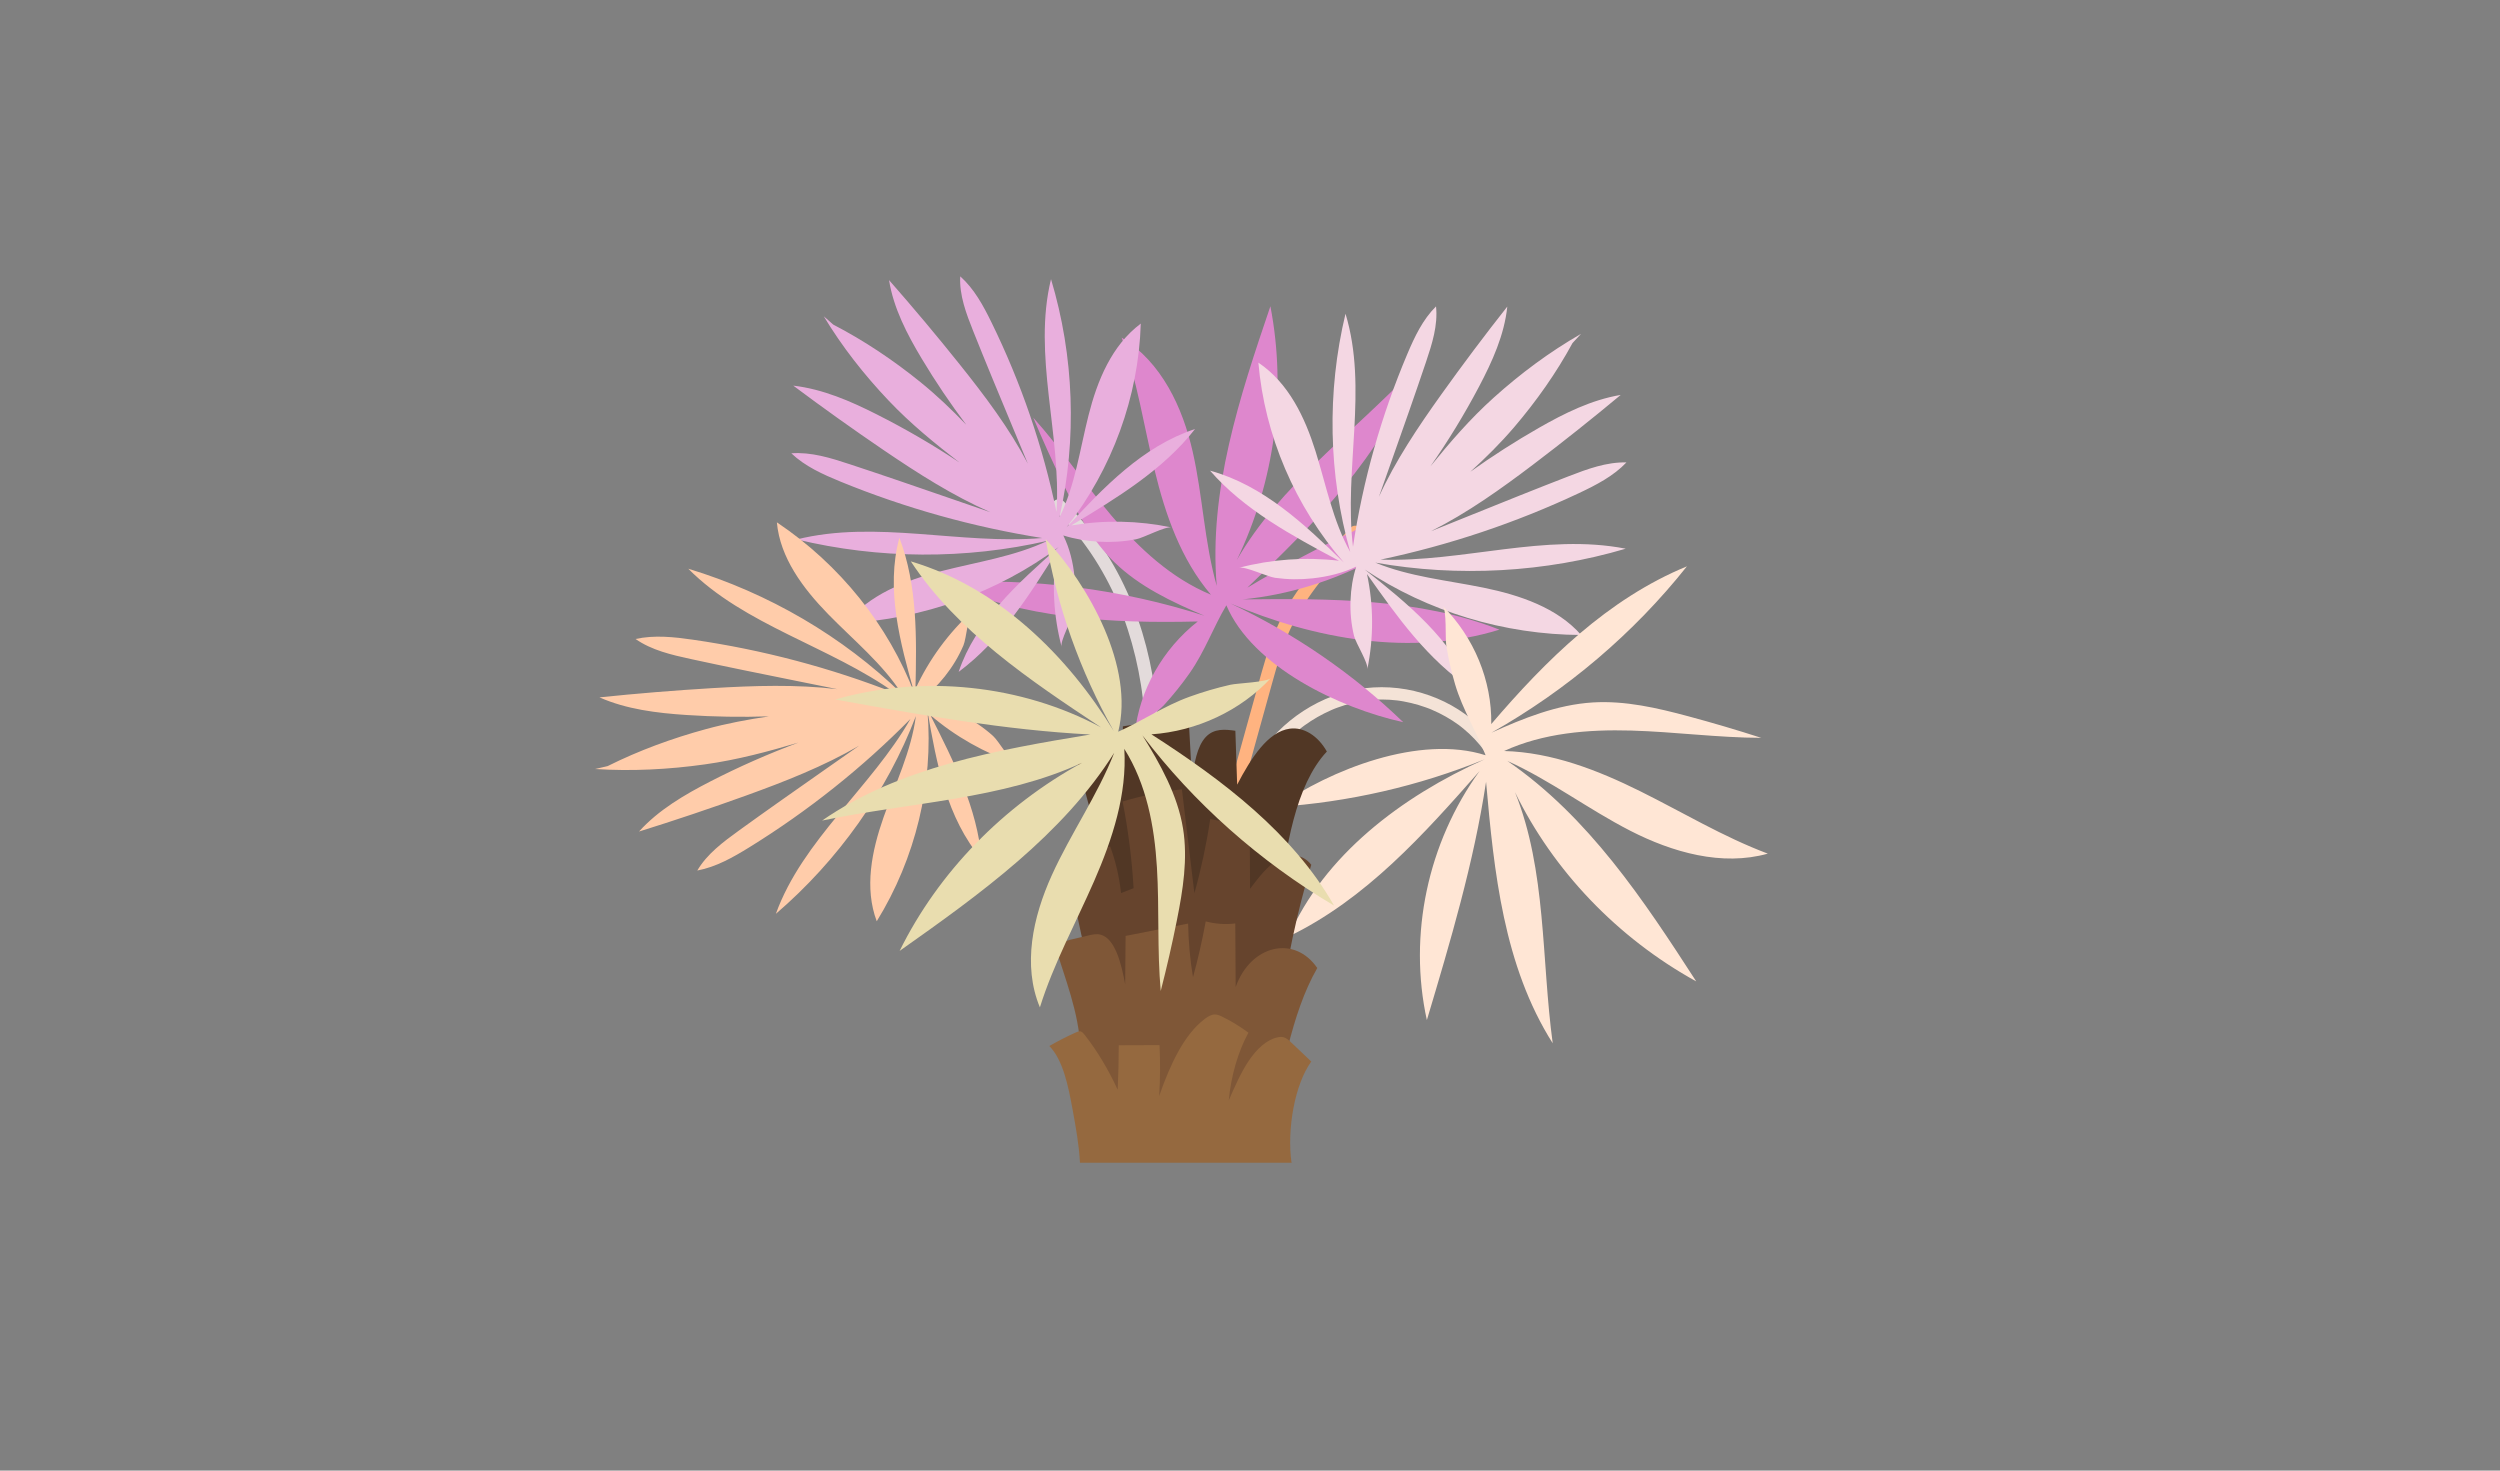 <?xml version="1.0" encoding="UTF-8" standalone="no"?>
<svg
   viewBox="0 0 4533.333 2666.667"
   height="2666.667"
   width="4533.333"
   xml:space="preserve"
   id="svg2"
   version="1.1"
   sodipodi:docname="Palmeres_modificada.svg"
   inkscape:version="1.3.2 (091e20e, 2023-11-25)"
   xmlns:inkscape="http://www.inkscape.org/namespaces/inkscape"
   xmlns:sodipodi="http://sodipodi.sourceforge.net/DTD/sodipodi-0.dtd"
   xmlns="http://www.w3.org/2000/svg"
   xmlns:svg="http://www.w3.org/2000/svg"
   xmlns:rdf="http://www.w3.org/1999/02/22-rdf-syntax-ns#"
   xmlns:cc="http://creativecommons.org/ns#"
   xmlns:dc="http://purl.org/dc/elements/1.1/"><rect x="0" y="0" width="4533.333" height="2666.667" fill="#808080" stroke="none"/><sodipodi:namedview
     id="namedview1"
     pagecolor="#ffffff"
     bordercolor="#999999"
     borderopacity="1"
     inkscape:showpageshadow="2"
     inkscape:pageopacity="0"
     inkscape:pagecheckerboard="0"
     inkscape:deskcolor="#d1d1d1"
     inkscape:zoom="0.19235293"
     inkscape:cx="2274.465"
     inkscape:cy="2102.9053"
     inkscape:window-width="1392"
     inkscape:window-height="1138"
     inkscape:window-x="0"
     inkscape:window-y="25"
     inkscape:window-maximized="0"
     inkscape:current-layer="g12" /><defs
     id="defs6" /><g
     transform="matrix(1.333,0,0,-1.333,0,2666.667)"
     id="g10"><g
       transform="scale(0.1)"
       id="g12"><g
         transform="matrix(3.103,0,0,2.947,-34811.025,1963.123)"
         id="g792"
         style="fill:#e3dbdb"><path
           id="path794"
           style="fill:#e3dbdb;fill-opacity:1;fill-rule:nonzero;stroke:none"
           d="m 16293.8,2532.25 c 5.9,89.43 6.2,179.2 0.5,268.63 -5.8,91.51 -17.7,182.75 -36.2,272.58 -18,86.95 -42.4,172.61 -73.9,255.62 -32.1,84.14 -70.9,165.74 -117.9,242.61 -46.6,76.48 -101.1,148.51 -162.7,213.56 -7.6,8.11 -15.4,16.05 -23.2,23.93 -10.6,10.59 -30,11.38 -40.5,0 -10.4,-11.43 -11.3,-29.11 0,-40.43 31.1,-31.15 60.5,-63.92 88,-98.22 3.2,-4.05 6.4,-8.11 9.6,-12.16 0.8,-1.02 1.6,-2.09 2.5,-3.1 2.3,-3.04 -3.3,4.28 -1,1.18 1.8,-2.31 3.6,-4.62 5.4,-6.93 6.6,-8.78 13.1,-17.62 19.6,-26.58 12.7,-17.91 25.1,-36.1 37,-54.57 23.4,-36.49 45,-74.17 64.8,-112.69 10.1,-19.66 19.7,-39.48 28.9,-59.53 4.4,-9.74 8.8,-19.54 13,-29.4 1,-2.42 2.1,-4.78 3.1,-7.2 1.7,-3.89 -2.8,6.64 -0.3,0.56 0.6,-1.18 1.1,-2.42 1.5,-3.61 2.2,-5.12 4.2,-10.24 6.3,-15.37 32.9,-81.66 58.6,-166.14 78,-252.02 9.8,-43.42 17.9,-87.18 24.5,-131.22 0.7,-5.18 1.5,-10.42 2.2,-15.66 0.4,-2.64 0.7,-5.23 1.1,-7.88 0.2,-1.07 0.7,-5.46 0.2,-1.07 -0.6,4.68 0.1,-1.13 0.2,-2.14 1.5,-11.09 2.8,-22.24 4.1,-33.45 2.5,-22.3 4.7,-44.72 6.5,-67.13 6.9,-88.42 7.9,-177.34 3.5,-265.93 -0.6,-10.76 -1.2,-21.57 -2,-32.38 -0.9,-14.93 13.9,-29.23 28.7,-28.56 16.3,0.74 27.5,12.56 28.5,28.56" /></g><g
         transform="matrix(3.273,0,0,3.108,-34811.025,1963.123)"
         id="g796"
         style="fill:#ffb380"><path
           id="path798"
           style="fill:#ffb380;fill-opacity:1;fill-rule:nonzero;stroke:none"
           d="m 15785.6,2293.03 c 22.9,87.15 45.9,174.24 68.8,261.34 22.9,86.61 45.7,173.23 68.5,259.84 10.9,41.39 21.9,82.77 34.6,123.67 6.2,20.24 12.9,40.37 20.1,60.29 3.7,10.15 7.5,20.19 11.5,30.22 1.9,4.81 3.8,9.72 5.9,14.42 -1.9,-4.32 -0.1,-0.16 0.8,1.77 1.2,2.72 2.3,5.44 3.6,8.17 32.1,72.35 74.3,139.74 121.3,203.29 5.9,8.06 11.9,16.07 18,24.03 0.9,1.17 5.2,7.15 1.5,1.87 1.2,1.7 2.5,3.25 3.8,4.91 3.2,4.11 6.4,8.17 9.6,12.23 12.5,15.7 25.2,31.24 38.1,46.67 25.5,30.54 51.6,60.61 77.9,90.51 6.4,7.21 12.8,14.47 19.1,21.73 9.4,10.63 11.3,28.04 0,38.35 -10.2,9.39 -28.3,11.37 -38.3,0 -53.9,-61.2 -107.5,-122.61 -157.2,-187.28 -48.4,-62.95 -92.8,-129.38 -127.6,-200.83 -38.1,-78.18 -63.3,-161.32 -85.8,-245.05 -23.2,-86.67 -45.8,-173.55 -68.7,-260.27 -23,-87.52 -46.1,-174.99 -69.1,-262.51 -2.9,-10.95 -5.8,-21.95 -8.7,-32.95 -3.6,-13.67 4.6,-30.07 18.9,-33.32 14.2,-3.26 29.5,4.27 33.4,18.9" /></g><g
         transform="matrix(3.393,0,0,3.222,-34811.025,1963.123)"
         id="g800"><path
           id="path802"
           style="fill:#f4e3d7;fill-opacity:1;fill-rule:nonzero;stroke:none"
           d="m 15297.9,2269.95 c 3.4,10.1 7,20.14 10.9,30.08 0.9,2.22 1.8,4.49 2.7,6.75 0.6,1.34 1.1,2.68 1.7,4.02 -3,-7.52 -1.1,-2.53 -0.4,-0.93 2.2,4.9 4.3,9.79 6.6,14.63 8.8,18.86 18.6,37.3 29.5,55.12 11,18.24 23.1,35.8 36,52.85 3.2,4.13 -3.1,-4.06 -1,-1.28 0.8,0.98 1.5,1.95 2.3,2.88 1.5,1.91 3,3.81 4.5,5.67 3.7,4.53 7.4,9.01 11.2,13.44 6.7,7.73 13.5,15.3 20.5,22.72 14.7,15.45 30.2,30.14 46.4,43.99 3.7,3.15 7.4,6.24 11.2,9.27 2.3,1.86 4.5,3.66 6.8,5.47 0.8,0.61 1.5,1.18 2.3,1.8 3.6,2.78 -5.2,-3.97 0.5,0.31 8.3,6.28 16.7,12.36 25.3,18.23 17.4,11.8 35.4,22.67 54,32.51 9.3,5 18.9,9.68 28.5,14.11 4.4,2.01 8.8,3.97 13.2,5.88 5,2.16 -5.9,-2.43 -0.9,-0.36 0.9,0.36 1.8,0.72 2.6,1.08 3,1.18 5.9,2.37 8.8,3.5 19.5,7.62 39.5,14.12 59.8,19.37 10.2,2.63 20.6,5 31,7.01 4.7,0.92 9.5,1.8 14.2,2.57 2.5,0.41 4.8,0.77 7.2,1.13 1.4,0.21 2.9,0.42 4.3,0.62 5.2,0.78 -6.8,-0.87 -0.4,-0.05 41.2,5.26 83,5.15 124.2,-0.05 1.1,-0.16 2.3,-0.31 3.5,-0.47 -8.5,1.04 -3.1,0.42 -1.3,0.16 2.4,-0.31 4.8,-0.67 7.1,-1.03 5.2,-0.82 10.3,-1.75 15.5,-2.73 10.3,-1.91 20.6,-4.17 30.7,-6.75 20.2,-5.05 40,-11.28 59.4,-18.65 4.7,-1.75 9.4,-3.6 14.1,-5.51 1.3,-0.56 2.6,-1.13 3.9,-1.65 -0.2,0.11 -6.2,2.63 -2.2,0.93 2.6,-1.13 5.2,-2.27 7.8,-3.45 9.6,-4.28 19,-8.81 28.4,-13.65 18.6,-9.69 36.6,-20.4 54,-32.15 8.3,-5.61 16.3,-11.48 24.3,-17.51 4.3,-3.2 -4.9,3.91 -0.8,0.62 1,-0.72 1.9,-1.45 2.9,-2.22 2,-1.6 4,-3.24 6.1,-4.89 4,-3.3 8,-6.65 12,-10.1 15.7,-13.65 30.7,-28.28 44.6,-43.73 6.7,-7.42 13.1,-14.99 19.3,-22.77 0.9,-1.08 1.7,-2.22 2.6,-3.35 3.3,-4.17 -3.8,5.05 -0.6,0.82 1.4,-1.9 2.9,-3.81 4.3,-5.71 3.1,-4.18 6.1,-8.4 9,-12.68 11.9,-17.2 22.6,-35.13 31.9,-53.78 4.6,-8.91 8.7,-18.03 12.6,-27.25 2.4,-5.56 10.1,-10.46 15.7,-12 6.2,-1.7 14.5,-0.93 20.1,2.63 5.6,3.6 10.5,8.96 12,15.66 1.7,7.31 0.3,13.29 -2.6,20.14 -34.5,81.44 -92.7,150.42 -162.7,203.79 -68.4,52.18 -150.3,88.39 -235,104.05 -87.7,16.23 -178,10.93 -262.9,-16.94 -85.2,-27.97 -163.2,-75.83 -228.1,-137.65 -64.8,-61.76 -115.7,-137.28 -148.7,-220.53 -3.9,-9.94 -7.5,-19.99 -10.8,-30.08 -4.4,-13.04 5,-29.16 18.3,-32.2 14.3,-3.29 27.5,4.38 32.1,18.29" /></g><g
         transform="matrix(3.18,0,0,3.02,-34811.025,1963.123)"
         id="g804"><path
           id="path806"
           style="fill:#566f3e;fill-opacity:1;fill-rule:nonzero;stroke:none"
           d="m 16288,2423.99 c 12,0 12,18.58 0,18.58 -12,0 -12,-18.58 0,-18.58" /></g><g
         transform="matrix(3.387,0,0,3.217,-34811.025,1963.123)"
         id="g808"
         style="fill:#de87cd"><path
           id="path810"
           style="fill:#de87cd;fill-opacity:1;fill-rule:nonzero;stroke:none"
           d="m 14427.7,3842.38 c 37.8,-94.96 78.2,-188.93 121,-281.77 54.5,-118.18 114.3,-236.66 205.1,-329.86 99.9,-102.54 231.1,-168.08 361.9,-226.24 -335,113.53 -692.2,161.27 -1045.2,139.54 311.8,-152.34 670.9,-172.67 1017.9,-163.74 -141.2,-116.94 -234,-290.49 -252.8,-472.76 2.5,23.74 97,95.83 116.2,117.92 37.5,43.2 72.3,88.76 104,136.34 60.8,91.19 95,193.68 147.5,286.93 104.4,-258.85 451.4,-434.1 710.4,-494.33 -201.3,204.82 -437.2,375.43 -694.7,502.53 338,-152.23 728.6,-226.29 1081,-111.21 -322.1,133.4 -681.8,131.75 -1030.4,128.04 366.1,38.6 713.2,232.32 938.2,523.64 -313.8,-144.34 -628.6,-289.3 -920.3,-474.31 269.1,272.22 545.2,559.04 666.2,922.14 -240.5,-266.03 -539.1,-493.61 -708.5,-805.51 152.5,333.01 201,713.24 135,1073.65 -124,-383.95 -248,-780.48 -215.5,-1182.64 -49.9,185.31 -56,379.61 -96.5,567.19 -40.5,187.54 -124.4,378.32 -285.4,482.67 62.4,-182.02 89.4,-373.88 132.6,-561.42 43.1,-187.53 105.1,-375.99 226,-525.7 -159.8,69.98 -288.4,196.15 -397.7,332.03 -109.3,135.93 -203.1,284.03 -316,416.87" /></g><g
         transform="matrix(3.133,0,0,2.975,-34811.025,1963.123)"
         id="g812"
         style="fill:#e9afdd"><path
           id="path814"
           style="fill:#e9afdd;fill-opacity:1;fill-rule:nonzero;stroke:none"
           d="m 15741.8,3652.61 c 198.9,268.34 313.1,598.42 322.5,932.25 -126.8,-100.3 -188.8,-261.25 -226.6,-418.45 -37.9,-157.15 -58,-320.61 -126.2,-467.22 76.3,358.77 63.6,736.16 -36.9,1088.95 -80.6,-347.43 45.3,-709.54 23.9,-1065.63 -58.8,299.41 -153.9,591.67 -282.6,868.26 -35.4,76.1 -74.5,152.63 -135.5,210.15 -4.4,-86.36 26,-170.26 56.6,-251.15 54.9,-144.99 112,-289.2 169,-433.35 22.8,-57.4 45.5,-114.86 68.2,-172.27 -80.1,161.12 -186.9,310.34 -296.2,454.27 -99.2,130.77 -201.5,259.24 -306.7,385.32 19.4,-128.14 78,-246.86 142.1,-359.49 59.1,-103.87 123.6,-204.68 193.1,-301.92 -62.3,68.23 -127.6,134.17 -199.5,195.42 -117,99.58 -242.9,188.73 -377.8,262.42 -13.8,12.72 -27.5,25.44 -41.4,38.16 79.4,-138.85 175.5,-267.72 282.5,-386.43 94.8,-105.16 199.8,-195.2 307.1,-282.39 -114.9,80.44 -234.8,153.91 -358.7,219.8 -114.4,60.92 -234.7,116.09 -363.3,131.88 129,-101.59 260.3,-200.22 393.8,-295.78 147,-105.11 299.1,-207.64 462.5,-283.17 -58.1,21.08 -116.1,42.17 -174.2,63.26 -145.7,52.99 -291.4,105.94 -437.9,156.7 -81.7,28.34 -166.4,56.29 -252.6,49.54 59.2,-59.41 136.8,-96.34 213.8,-129.54 280.2,-120.78 575,-207.58 875.9,-257.9 -355.3,-31.52 -720.8,84.13 -1065.9,-6.3 355.5,-90.43 733.1,-92.5 1089.6,-6.08 -144.6,-72.3 -307.4,-97.01 -463.5,-139.3 -156,-42.29 -315.2,-108.78 -411.9,-238.38 333.4,18.86 660.2,142.37 922.8,348.72 -177.2,-164.68 -361.3,-340.07 -434.3,-570.69 183.3,143.98 306.5,349.17 425.5,549.61 -21.5,-144.49 -14,-293.1 21.6,-434.75 -6.9,27.23 43.7,121.34 49.7,155.43 9.3,53.77 11.4,108.83 6.4,163.22 -5.9,65.44 -21,131.27 -48.8,190.46 49,-16.46 101.2,-25.38 153,-28.62 54.5,-3.4 109.4,0.17 163,11.05 33.8,6.86 126.5,60.14 153.9,54.05 -142.5,31.63 -291.4,34.82 -435.1,9.27 196.9,124.68 398.5,253.6 537.3,440.88 -228.4,-79.5 -398.5,-268.5 -558.2,-450.26" /></g><g
         transform="matrix(2.984,0,0,2.834,-34811.025,1963.123)"
         id="g816"
         style="fill:#ffccaa"><path
           id="path818"
           style="fill:#ffccaa;fill-opacity:1;fill-rule:nonzero;stroke:none"
           d="m 15835.4,3035.37 c -119.1,329.78 -341.4,621.43 -627.9,823.59 14.1,-169.14 118.9,-316.83 234.3,-441.28 115.4,-124.39 246.7,-236.95 335.3,-381.72 -269.4,275.19 -606.9,483.27 -973.6,600.4 256.9,-272.38 646.7,-372.65 945.5,-598.24 -295.9,122.52 -606.6,209.14 -923.3,257.34 -87,13.29 -176.7,23.54 -262.4,3.57 73,-53.94 164,-76.14 252.5,-96.34 158.6,-36.31 317.8,-70.16 477.1,-104.01 63.3,-13.47 126.8,-26.94 190.2,-40.47 -187.4,23.54 -380,16.87 -569.3,4.98 -172,-10.83 -343.8,-25.65 -515.1,-44.39 123.4,-57.45 261.2,-75.2 396.8,-84.63 125.3,-8.66 250.9,-10.83 376.3,-6.56 -95.9,-14.81 -191.5,-33.61 -286.8,-60.9 -155,-44.45 -306.2,-102.78 -449,-177.8 -19.1,-4.69 -38.2,-9.37 -57.3,-14.06 167.5,-11.3 336,-2.11 501.9,22.49 147.1,21.79 286.8,61.26 425.4,104.54 -137.2,-53.88 -271,-115.96 -400.6,-186 -119.7,-64.66 -237.9,-137.8 -326.4,-241.11 163.8,53.76 326.3,111.27 487.4,172.53 177.3,67.41 355.4,140.96 516.3,239.82 -52.2,-38.48 -104.4,-76.95 -156.5,-115.43 -131,-96.69 -261.9,-193.32 -391.5,-291.94 -72.2,-54.99 -145.9,-112.85 -190,-192.15 86.3,17.28 163.7,63.72 237.5,111.74 268.4,174.81 515.6,382.19 734.4,616.09 -178.9,-329.01 -492.4,-581.42 -613.7,-935.67 285.5,258.32 506.7,587.28 638.3,949.2 -20.8,-168.43 -93.8,-325.2 -147.5,-486.2 -53.7,-160.99 -88,-338.79 -30.9,-498.61 177.2,302.48 259.1,659.96 231.2,1009.41 41.1,-250.6 87.5,-513.49 246.8,-711.26 -19.5,243.92 -127.4,470.79 -233.5,691.35 113.9,-102.72 248.2,-182.61 392.7,-233.73 -27.8,9.84 -80.6,108.81 -107,133.76 -41.6,39.41 -88.6,73.2 -139,100.44 -60.7,32.79 -127,57.91 -194.9,67.93 42.9,33.38 81,73.79 113.9,117.18 34.6,45.63 63.4,95.82 85,148.93 13.7,33.62 20.9,145.59 42.2,166.03 -110.5,-106.29 -199.7,-234.61 -260.9,-375.16 5.4,244.68 9.8,495.86 -73.3,726.02 -63.3,-245.97 3.2,-504.47 69.4,-749.68" /></g><g
         transform="matrix(3.493,0,0,3.318,-34811.025,1963.123)"
         id="g820"
         style="fill:#f4d7e3"><path
           id="path822"
           style="fill:#f4d7e3;fill-opacity:1;fill-rule:nonzero;stroke:none"
           d="m 15280.8,3102.75 c 244.9,-172.35 543.3,-267.44 842.9,-268.5 -92.8,111.41 -238.5,163.44 -380.2,193.91 -141.8,30.46 -288.7,44.92 -421.7,102.8 323.4,-60.53 661.4,-40.72 975.5,57.03 -313.3,64.69 -635.1,-56.18 -954.8,-44.82 267.1,59.28 527,150.98 772.2,272.44 67.3,33.37 135.1,70.14 185.3,126.12 -77.5,2 -152,-27.06 -223.9,-56.28 -128.7,-52.43 -256.8,-106.76 -384.7,-161.09 -51,-21.66 -102,-43.27 -153,-64.93 142.7,75.39 274.1,174.39 400.8,275.5 115,91.9 227.9,186.39 338.6,283.55 -114.4,-20.26 -219.6,-75.39 -319.1,-135.32 -91.9,-55.29 -180.8,-115.32 -266.5,-179.75 59.9,57.33 117.5,117.36 170.9,183.15 86.6,107.05 163.8,221.91 226.9,344.43 11.1,12.61 22.2,25.26 33.3,37.92 -122.8,-74.19 -236.2,-163.19 -340.2,-261.74 -92.2,-87.3 -170.7,-183.4 -246.4,-281.55 69.6,104.86 132.8,213.92 189.1,326.42 52.1,103.91 98.9,212.97 110.3,328.63 -88.3,-117.86 -173.8,-237.73 -256.5,-359.54 -91,-134.07 -179.6,-272.8 -243.7,-420.88 17.6,52.53 35.3,105.01 52.9,157.54 44.2,131.77 88.5,263.59 130.8,396.06 23.6,73.89 46.8,150.43 38.9,227.57 -52,-54.38 -83.4,-124.82 -111.5,-194.55 -102.1,-253.84 -173.4,-520.03 -211.9,-790.92 -36,317.82 59.6,648.04 -29.1,955.4 -73.2,-320.72 -66.8,-659.3 18.5,-976.96 -67.9,128.06 -93.7,273.49 -135,412.46 -41.4,138.93 -104.5,280.15 -222.8,364 24.3,-298.51 142.2,-588.72 332.9,-819.59 -151.5,155.18 -312.8,316.42 -521.2,376.75 133.2,-161.13 319.9,-267.04 502.2,-369.34 -130,16.06 -263.1,6.2 -389.3,-28.92 24.3,6.75 109.7,-36.57 140.4,-41.12 48.4,-7.16 97.9,-7.81 146.5,-2.15 58.5,6.8 117.2,21.71 169.6,48.02 -13.7,-44.42 -20.5,-91.34 -22.2,-137.82 -1.9,-48.93 2.6,-98.15 13.5,-145.88 6.9,-30.26 56.7,-112.11 51.8,-136.82 25.2,128.52 24.8,261.99 -1.3,390.31 116.1,-173.79 236.1,-351.74 407.1,-472 -76.3,203.05 -249.5,351.38 -415.9,490.46" /></g><g
         transform="matrix(3.611,0,0,3.43,-34811.025,1963.123)"
         id="g824"
         style="fill:#ffe6d5"><path
           id="path826"
           style="fill:#ffe6d5;fill-opacity:1;fill-rule:nonzero;stroke:none"
           d="m 16275.4,2333.71 c -90.8,30.88 -182.4,59.38 -274.7,85.47 -117.4,33.25 -238.3,62.82 -360.1,54.93 -134,-8.76 -260.7,-62.29 -381.9,-120.07 285.2,169.59 536.9,395.08 736.6,659.92 -298.6,-129.37 -532,-372.92 -737.1,-625.66 2.7,171.87 -64.5,343.78 -182.9,468.31 15.4,-16.21 9.2,-127.53 13.2,-154.68 7.9,-53.09 19.2,-105.61 33.8,-157.25 27.9,-98.88 80.1,-185.75 114.5,-280.04 -248.1,83.4 -584.5,-57.11 -785.3,-204.97 268.7,18.64 534.1,82.72 781.6,188.81 -314.5,-148.15 -605.4,-381.39 -738.2,-702.71 291.5,148.2 509.6,405.63 719.4,656.34 -195.7,-284.44 -269.2,-649.95 -198.7,-987.87 88.4,311.64 177,624.44 223,945.09 30,-357.72 66.1,-729.38 251.1,-1037 -43,333.61 -23.2,685.18 -142.2,996.1 144.3,-311.74 385.8,-578.08 682.9,-750.72 -198.1,322.39 -405.1,652.52 -711.5,874.48 162.5,-77.34 304.7,-191.52 463,-276.94 158.4,-85.48 345.6,-141.91 518.1,-90.75 -167.8,66.35 -321.1,164.12 -481,247.66 -160,83.53 -332.1,154.2 -512.5,159.33 147.2,71.24 315.6,86.05 479.1,81.11 163.5,-4.98 326.2,-28.41 489.8,-28.89" /></g><g
         transform="matrix(3.243,0,0,3.08,-34811.025,1963.123)"
         id="g828"><path
           id="path830"
           style="fill:#513725;fill-opacity:1;fill-rule:nonzero;stroke:none"
           d="m 15232.5,2567.79 c 72.2,84.34 193.7,7.71 209.3,-131.97 0.8,71.24 1.7,142.53 2.5,213.83 91.8,15.73 183.6,31.42 275.3,47.15 4.9,-93.93 9.8,-187.85 14.7,-281.78 9.1,69.95 21,146.63 57.9,187.75 34.9,38.85 81.5,33.89 124,27.37 2.5,-79.32 5,-158.64 7.5,-237.97 57.4,115.54 128.5,234.52 221.2,247.35 57.8,7.97 117.6,-30.88 155.1,-100.99 -132.6,-149.37 -172.6,-427.49 -202.8,-680.33 -108.6,10.84 -217.4,17.57 -326.3,20.27 -100.5,2.47 -235,-40.47 -331.7,-4.1 -77.3,29.04 -74.4,149.59 -96.1,259.57 -7.4,36.97 -109.7,434.88 -110.6,433.85" /></g><g
         transform="matrix(3.23,0,0,3.068,-34811.025,1963.123)"
         id="g832"><path
           id="path834"
           style="fill:#66442d;fill-opacity:1;fill-rule:nonzero;stroke:none"
           d="m 15277.7,2024.76 c 53.8,50.8 113.5,85.91 175.2,103.01 22.7,-64.11 38.3,-134.39 45.9,-206.84 17.6,7.2 35.3,14.4 52.9,21.54 -7.4,130.12 -22.9,259.1 -46.4,384.35 82.4,26.02 165.9,44.09 249.8,54.05 17.5,-153.55 35.1,-307.09 52.6,-460.64 28.3,106.1 50.7,216.2 66.7,328.52 56.4,-9.53 112.2,-27.38 166.4,-53.19 0.5,-85.21 0.9,-170.48 1.3,-255.74 36.6,50.74 74.2,102.52 119.6,130.06 45.4,27.49 101.1,26.08 138.3,-23.48 -60.2,-210.52 -104.9,-431.96 -133,-658.6 -2,-16.5 -4.5,-34.35 -12.7,-45.07 -7.6,-9.9 -18.2,-11.09 -28.1,-11.09 -93.7,-0.16 -182.1,62.98 -272.8,101.07 -91.9,38.68 -187.2,51.72 -282,64.65 -71.2,9.68 -160,-11.74 -204.3,87.65 -14.1,31.7 -94.1,435.31 -89.4,439.75" /></g><g
         transform="matrix(3.235,0,0,3.073,-34811.025,1963.123)"
         id="g836"><path
           id="path838"
           style="fill:#7f5737;fill-opacity:1;fill-rule:nonzero;stroke:none"
           d="m 15332.9,1728.83 c 18.9,5.03 38.2,10 57.1,4.38 59.8,-17.88 86.3,-127.15 102.2,-220.06 0.6,71.62 1.2,143.25 1.8,214.87 87.6,18.21 175.3,36.41 262.9,54.67 1.3,-80.11 8.2,-159.94 20.5,-237.67 21,80.59 38.9,163.18 53.5,247.23 41,-11.4 82.9,-14.42 124.3,-8.97 0.6,-93.83 1.1,-187.7 1.6,-281.58 63.2,186.84 247.1,231.94 343.2,84.21 -112,-205.32 -149.5,-482.96 -205.3,-739.211 -4.8,-22.037 -10.5,-45.536 -22.8,-58.445 -11.8,-12.478 -27.2,-12.153 -41.5,-11.398 -133.6,7.24 -267.1,14.532 -400.7,21.769 -94.8,5.132 -226.8,-10.263 -292,125.695 -40.7,84.75 -27.2,196.83 -32.3,295.95 -9.2,177.77 -64.8,311.14 -109.1,469.24 43.9,19.07 91.2,27.39 136.6,39.32" /></g><g
         transform="matrix(3.214,0,0,3.052,-34811.025,1963.123)"
         id="g840"><path
           id="path842"
           style="fill:#95693f;fill-opacity:1;fill-rule:nonzero;stroke:none"
           d="m 16300,728.948 h -3.4 c 0.6,-2.719 1.7,0.272 3.4,0" /></g><g
         transform="matrix(3.214,0,0,3.053,-34811.025,1963.123)"
         id="g844"><path
           id="path846"
           style="fill:#95693f;fill-opacity:1;fill-rule:nonzero;stroke:none"
           d="m 16297.8,728.844 h -0.1 c 2.3,-0.325 2.1,1.958 0.1,0" /></g><g
         transform="matrix(3.213,0,0,3.052,-34811.025,1963.123)"
         id="g848"><path
           id="path850"
           style="fill:#95693f;fill-opacity:1;fill-rule:nonzero;stroke:none"
           d="m 16299.7,729.099 h 0.3 -0.3" /></g><g
         transform="matrix(3.23,0,0,3.067,-34811.025,1963.123)"
         id="g852"><path
           id="path854"
           style="fill:#95693f;fill-opacity:1;fill-rule:nonzero;stroke:none"
           d="m 16300,1174.22 c -27.7,27.7 -55.3,55.35 -83,83.01 -9.9,9.95 -20.1,20.13 -31.7,24.08 -9,3.08 -18.4,2.27 -27.5,0.16 -46.2,-10.5 -87.8,-51.84 -121,-103.74 -33.1,-51.89 -58.9,-114.12 -84.4,-175.87 9.8,109.47 38.7,214.57 82.8,300.44 -34.9,27.12 -71,50.44 -108,69.7 -10.8,5.63 -21.8,10.93 -33.1,10.99 -14.9,0.05 -29.3,-8.99 -42.6,-19.59 -87.8,-69.54 -146.8,-204.77 -192.2,-342.27 4.5,75.11 5,150.76 1.6,225.98 -57.2,-0.22 -114.4,-0.44 -171.7,-0.65 -0.2,-65.86 -1.7,-131.77 -4.5,-197.52 -39.3,90.21 -86.1,172.25 -138.8,243.25 -4.9,6.54 -10.1,13.2 -16.4,15.36 -6.5,2.27 -13.2,-0.7 -19.6,-3.68 -38.2,-17.91 -75.9,-38.2 -113.1,-60.77 57.2,-61.2 79.4,-175.22 97.7,-280.36 13.6,-78.032 27.2,-156.66 31.3,-237.344 h 890.9 c -19.6,147.352 13.2,346.874 83.3,448.824" /></g><g
         transform="matrix(3.213,0,0,3.052,-34811.025,1963.123)"
         id="g856"><path
           id="path858"
           style="fill:#95693f;fill-opacity:1;fill-rule:nonzero;stroke:none"
           d="m 16300,729.111 h -0.2 0.2" /></g><g
         transform="matrix(3.249,0,0,3.086,-34811.025,1963.123)"
         id="g860"
         style="fill:#e9ddaf"><path
           id="path862"
           style="fill:#e9ddaf;fill-opacity:1;fill-rule:nonzero;stroke:none"
           d="m 15574.3,1477.93 c 25.3,103.49 47.9,207.68 67.8,312.4 25.3,133.23 46.2,269.96 25.6,404 -22.8,147.49 -94.5,282.5 -170.3,411 215.6,-299.07 489.9,-555.69 802.6,-750.88 -172.4,317.99 -464.9,552.45 -764.7,754.86 190.5,13.87 374.3,104.99 500.5,248.28 -16.4,-18.66 -140.3,-22.64 -169.9,-29.74 -58,-13.93 -115.1,-31.58 -170.8,-52.77 -106.8,-40.61 -197.8,-106.88 -298.8,-154.21 68,282.76 -120.4,641.53 -303.7,849.31 46.9,-295.62 143.8,-583.17 285.4,-846.84 -194.7,333.71 -481.4,632.93 -850.1,748.52 192.6,-308.15 498.9,-524.38 796.9,-732.16 -333.9,188.74 -745.8,234.35 -1113,123.28 353.6,-67.34 708.6,-134.85 1068.1,-154.37 -393.1,-68.15 -801,-144.48 -1123.5,-379.42 365.2,80.25 756.3,92.67 1088.8,254.9 -330.9,-190.36 -602.2,-483.66 -764.2,-829.52 337.5,250.87 682.7,512.33 898.5,873.25 -69.8,-187.45 -182.3,-356.03 -261.3,-539.71 -79.1,-183.69 -123.4,-396.36 -49.8,-582.36 57,192.24 150.2,371.46 227.1,556.7 76.8,185.3 138.2,382.7 126.3,582.9 93.2,-155.98 126.1,-340.96 136.6,-522.44 10.5,-181.48 0.5,-363.88 15.9,-544.98" /></g></g></g></svg>
